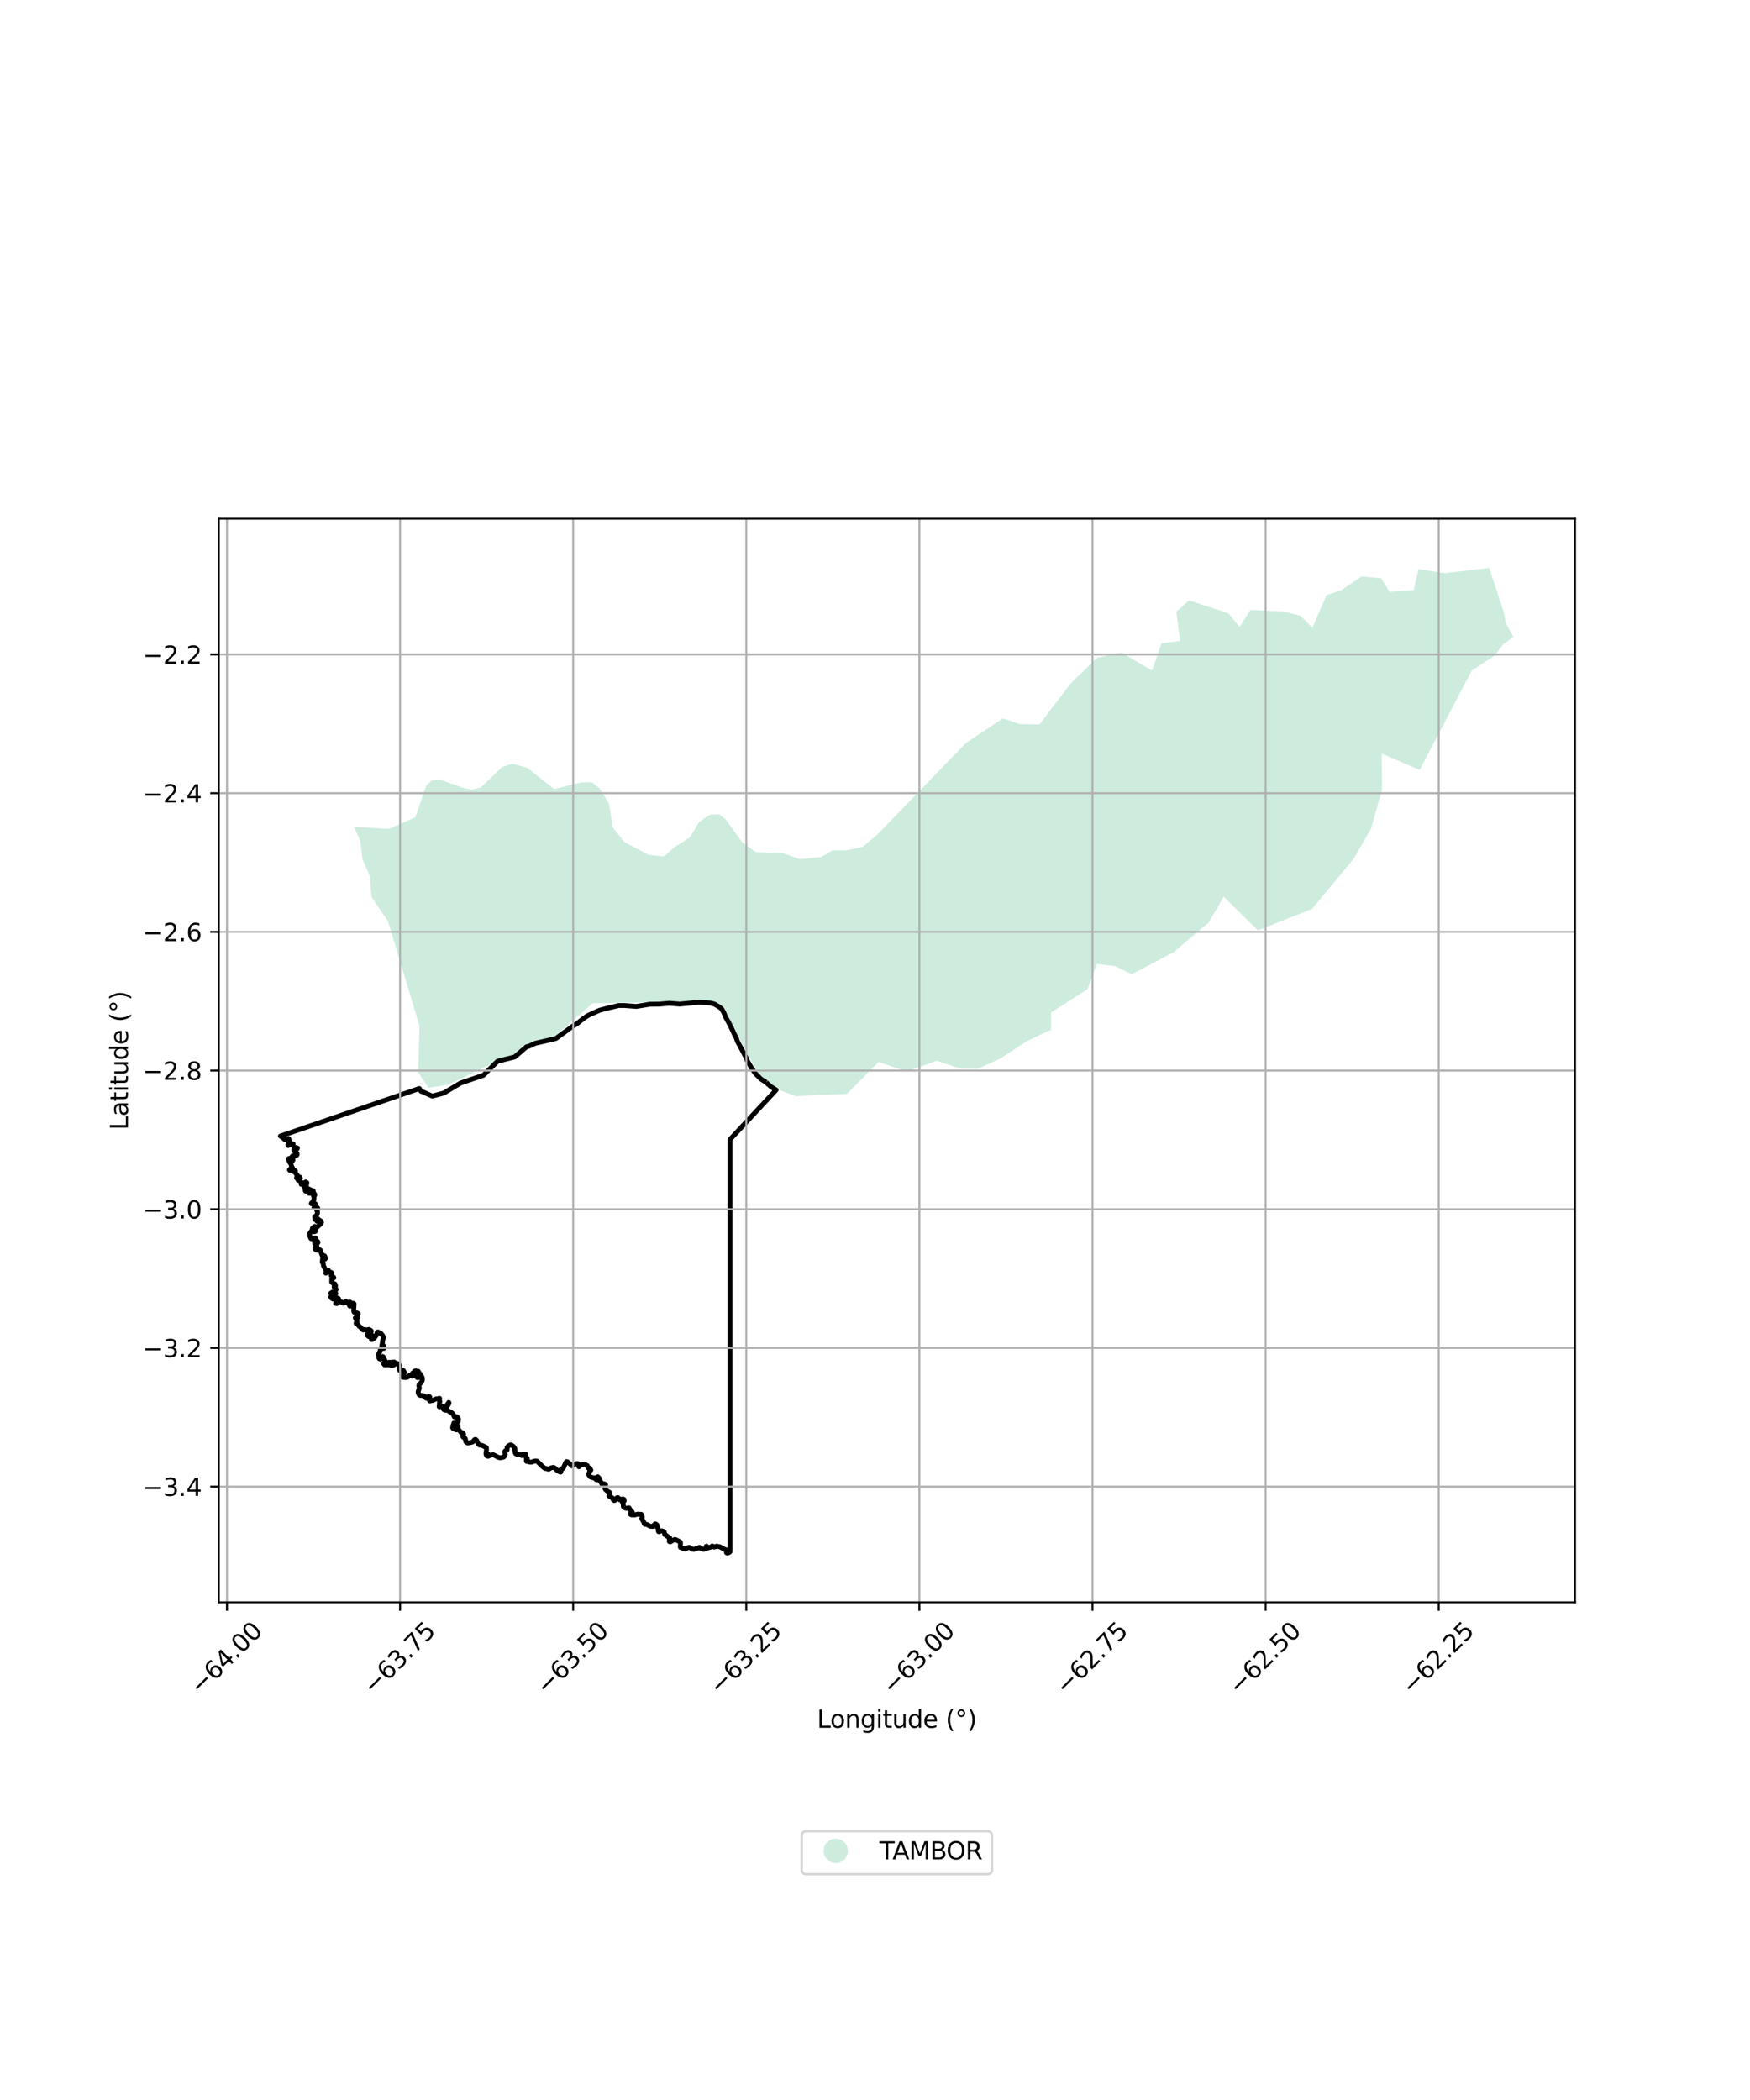 <?xml version="1.0" encoding="utf-8" standalone="no"?>
<!DOCTYPE svg PUBLIC "-//W3C//DTD SVG 1.1//EN"
  "http://www.w3.org/Graphics/SVG/1.1/DTD/svg11.dtd">
<svg xmlns:xlink="http://www.w3.org/1999/xlink" width="720pt" height="864pt" viewBox="0 0 720 864" xmlns="http://www.w3.org/2000/svg" version="1.1">
 <defs>
  <style type="text/css">*{stroke-linejoin: round; stroke-linecap: butt}</style>
 </defs>
 <g id="figure_1">
  <g id="patch_1">
   <path d="M 0 864 
L 720 864 
L 720 0 
L 0 0 
z
" style="fill: #ffffff"/>
  </g>
  <g id="axes_1">
   <g id="patch_2">
    <path d="M 90 659.242 
L 648 659.242 
L 648 213.398 
L 90 213.398 
z
" style="fill: #ffffff"/>
   </g>
   <g id="PatchCollection_1">
    <path d="M 583.637 234.172 
L 594.418 235.812 
L 612.71 233.664 
L 618.716 251.998 
L 619.591 256.559 
L 622.636 262.006 
L 618.389 265.122 
L 614.895 269.791 
L 605.549 275.833 
L 584.079 316.761 
L 568.427 310.055 
L 568.631 324.93 
L 564.047 340.966 
L 556.952 353.313 
L 539.769 373.992 
L 517.547 382.766 
L 503.436 368.953 
L 497.325 379.537 
L 482.768 391.82 
L 465.656 400.843 
L 458.911 397.534 
L 451.26 396.566 
L 447.427 406.994 
L 432.425 416.555 
L 432.427 423.648 
L 422.629 428.274 
L 411.3 435.676 
L 402.138 439.752 
L 395.071 439.686 
L 385.365 436.425 
L 373.023 440.92 
L 361.493 436.92 
L 348.37 450.074 
L 327.368 450.997 
L 319.086 447.872 
L 311.533 441.058 
L 297.619 414.904 
L 292.764 412.091 
L 243.884 412.737 
L 227.995 426.557 
L 204.846 436.527 
L 184.369 446.272 
L 176.299 447.59 
L 172.088 441.265 
L 172.56 421.962 
L 159.675 379.148 
L 152.923 369.164 
L 152.154 360.39 
L 149.148 353.546 
L 148.226 346.004 
L 145.605 340.133 
L 159.937 341.032 
L 170.937 336.221 
L 175.328 323.193 
L 177.608 321.103 
L 180.541 320.638 
L 191.191 324.336 
L 194.394 324.843 
L 197.829 323.99 
L 206.554 315.597 
L 210.723 314.199 
L 216.974 315.912 
L 228.008 324.624 
L 239.047 321.907 
L 243.369 321.753 
L 246.764 324.398 
L 250.621 330.853 
L 252.104 340.436 
L 256.946 346.483 
L 266.825 351.695 
L 273.232 352.397 
L 277.324 348.666 
L 283.693 344.624 
L 287.757 338.08 
L 292.032 335.179 
L 295.892 335.025 
L 298.593 337.125 
L 305.374 346.553 
L 311.018 350.578 
L 321.98 350.969 
L 328.927 353.458 
L 337.919 352.582 
L 342.561 349.833 
L 348.347 349.844 
L 354.986 348.392 
L 361.067 343.27 
L 397.336 305.742 
L 412.616 295.583 
L 419.431 297.885 
L 427.65 298.096 
L 440.53 281.167 
L 451.345 270.619 
L 461.463 268.508 
L 474.026 275.887 
L 477.862 264.638 
L 485.538 263.757 
L 483.964 251.63 
L 489.197 247.059 
L 505.422 252.327 
L 509.96 257.95 
L 514.493 250.918 
L 528.275 251.617 
L 535.079 253.372 
L 539.966 258.291 
L 545.717 244.932 
L 551.822 242.82 
L 560.193 237.193 
L 568.218 237.892 
L 571.709 243.515 
L 581.652 242.808 
L 583.637 234.172 
" clip-path="url(#p90a55c8ef6)" style="fill: #b3e2cd; fill-opacity: 0.65"/>
   </g>
   <g id="PatchCollection_2">
    <path d="M 315.232 445.293 
L 316.006 446.116 
L 316.377 446.333 
L 317.08 447.028 
L 319.319 448.442 
L 300.384 468.795 
L 300.384 638.397 
L 300.014 638.755 
L 299.293 638.976 
L 298.96 638.889 
L 298.891 638.796 
L 298.917 638.543 
L 299.115 638.022 
L 298.996 637.762 
L 298.618 637.579 
L 298.361 637.57 
L 296.145 636.413 
L 294.834 636.135 
L 294.758 636.303 
L 293.803 636.53 
L 293.499 636.267 
L 292.983 636.072 
L 292.816 636.254 
L 292.559 636.517 
L 292.167 636.591 
L 291.171 636.903 
L 291.158 636.575 
L 290.665 636.146 
L 290.569 636.222 
L 291.075 636.819 
L 289.646 637.421 
L 289.134 637.374 
L 288.289 637.024 
L 287.888 636.674 
L 287.63 636.674 
L 287.449 636.836 
L 286.72 637.035 
L 285.582 637.43 
L 284.821 637.384 
L 284.28 637.015 
L 283.676 636.662 
L 283.152 636.705 
L 282.672 636.918 
L 281.94 637.303 
L 281.599 637.301 
L 279.964 636.643 
L 279.884 636.313 
L 279.933 635.947 
L 279.968 634.854 
L 279.934 634.49 
L 279.21 634.085 
L 278.585 633.742 
L 277.899 633.433 
L 277.636 633.391 
L 276.931 633.696 
L 275.78 634.368 
L 275.445 634.272 
L 275.373 634.187 
L 275.384 633.699 
L 275.55 632.753 
L 275.455 632.66 
L 274.929 632.358 
L 273.856 631.559 
L 273.545 631.402 
L 273.295 630.329 
L 272.9 630.009 
L 272.312 629.831 
L 271.836 629.915 
L 271.169 630.193 
L 270.95 630.145 
L 270.888 630.06 
L 270.741 629.203 
L 270.689 628.673 
L 270.361 628.127 
L 270.328 627.495 
L 269.87 627.067 
L 269.534 626.99 
L 269.042 627.478 
L 269.033 627.929 
L 268.742 628.022 
L 267.46 627.94 
L 266.111 627.183 
L 265.342 627.146 
L 265.086 626.96 
L 264.914 626.346 
L 264.02 624.779 
L 264.253 624.192 
L 264.077 623.444 
L 263.799 623.047 
L 263.686 623.031 
L 263.078 623.086 
L 262.446 622.955 
L 261.092 623.306 
L 260.446 623.237 
L 259.823 623.285 
L 259.314 622.976 
L 259.353 622.801 
L 260.161 622.206 
L 260.125 622.078 
L 259.686 621.894 
L 259.4 621.36 
L 258.833 620.407 
L 258.603 620.367 
L 257.959 620.57 
L 257.597 620.583 
L 257.022 620.368 
L 256.476 619.894 
L 256.351 618.487 
L 256.086 618.095 
L 256.211 617.938 
L 256.449 617.875 
L 256.811 617.531 
L 256.706 616.928 
L 256.265 616.7 
L 255.082 617.083 
L 254.975 617.093 
L 254.836 616.956 
L 254.821 616.664 
L 254.247 616.151 
L 253.766 616.275 
L 253.349 616.724 
L 252.954 617.299 
L 252.74 617.372 
L 252.411 617.2 
L 251.847 616.233 
L 250.588 615.513 
L 250.789 615.05 
L 250.71 613.939 
L 250.449 614.06 
L 250.212 613.735 
L 249.148 612.864 
L 248.907 612.427 
L 248.901 611.872 
L 249.176 610.843 
L 248.871 610.593 
L 248.398 610.516 
L 247.925 610.743 
L 247.682 610.68 
L 247.446 610.047 
L 247.049 609.619 
L 246.87 609.096 
L 246.473 608.765 
L 246.439 608.086 
L 245.949 607.596 
L 245.433 608.088 
L 245.4 608.35 
L 245.631 608.87 
L 245.278 608.778 
L 245.022 608.227 
L 244.713 607.991 
L 244.231 608.079 
L 242.879 607.641 
L 242.36 606.982 
L 242.147 606.541 
L 242.476 605.941 
L 242.67 604.915 
L 242.842 604.975 
L 242.892 604.875 
L 243.101 604.829 
L 242.664 604.085 
L 242.324 603.943 
L 242.053 604.048 
L 241.959 603.825 
L 241.625 603.034 
L 240.602 602.466 
L 240.4 602.447 
L 240.081 602.318 
L 239.558 602.557 
L 238.503 603.047 
L 238.185 603.47 
L 238.153 603.443 
L 238.017 602.305 
L 237.693 602.179 
L 236.906 602.223 
L 235.241 603.1 
L 234.601 602.359 
L 233.399 601.402 
L 233.085 601.36 
L 232.802 601.658 
L 231.946 603.588 
L 231.803 604.038 
L 231.684 604.12 
L 231.194 604.252 
L 230.875 604.457 
L 230.826 604.556 
L 230.956 604.857 
L 230.6 605.707 
L 230.557 605.702 
L 229.364 605.094 
L 228.253 603.985 
L 227.712 603.722 
L 226.603 603.984 
L 225.728 604.494 
L 225.414 604.446 
L 225.003 604.242 
L 224.235 604.174 
L 223.619 603.691 
L 223.336 603.503 
L 220.941 601.158 
L 220.269 601.085 
L 219.394 601.297 
L 218.784 601.577 
L 218.018 601.583 
L 217.386 601.352 
L 216.658 601.27 
L 216.57 601.084 
L 216.584 600.659 
L 216.932 600.093 
L 216.737 599.802 
L 216.453 599.641 
L 216.314 599.108 
L 216.274 598.321 
L 216.081 598.274 
L 215.726 598.416 
L 215.013 598.452 
L 214.624 598.837 
L 214.206 598.512 
L 213.447 598.282 
L 212.675 598.381 
L 212.125 598.042 
L 211.948 597.658 
L 211.764 595.873 
L 211.149 595.055 
L 210.512 594.594 
L 210.081 594.45 
L 209.261 594.802 
L 208.601 595.56 
L 208.667 596.119 
L 208.624 596.52 
L 207.79 597.03 
L 207.683 597.471 
L 207.895 598.331 
L 207.761 598.844 
L 207.362 599.363 
L 206.984 599.579 
L 205.687 599.777 
L 204.842 599.532 
L 203.964 599.029 
L 202.989 598.558 
L 202.765 598.492 
L 201.608 598.845 
L 201.07 598.499 
L 200.961 598.343 
L 200.719 598.538 
L 201.108 599.019 
L 200.837 599.14 
L 200.324 599.036 
L 200.003 598.457 
L 199.943 597.787 
L 200.146 596.531 
L 200.116 595.612 
L 200.029 595.524 
L 198.393 594.733 
L 197.224 594.499 
L 196.67 593.968 
L 196.368 593.255 
L 196.175 592.726 
L 195.696 592.251 
L 195.465 592.223 
L 195.104 592.489 
L 194.581 593.18 
L 194.298 593.329 
L 193.021 593.629 
L 192.266 593.648 
L 191.735 593.276 
L 191.594 592.89 
L 191.507 592.116 
L 191.288 591.712 
L 190.611 591.318 
L 190.403 590.945 
L 190.429 590.638 
L 190.735 590.182 
L 190.668 589.843 
L 190.354 589.519 
L 190.238 589.492 
L 189.804 589.514 
L 188.28 587.659 
L 188.383 587.29 
L 188.508 587.15 
L 188.416 586.864 
L 188.061 586.483 
L 188.085 586.335 
L 187.916 586.147 
L 187.806 586.386 
L 187.684 586.443 
L 187.848 586.629 
L 187.801 586.74 
L 187.778 586.737 
L 187.628 586.738 
L 187.422 587.437 
L 187.365 587.389 
L 187.248 587.414 
L 187.061 587.298 
L 186.996 587.552 
L 187.575 588.196 
L 187.735 588.297 
L 186.415 587.727 
L 186.214 587.429 
L 186.514 586.095 
L 186.836 585.621 
L 186.743 585.477 
L 186.868 585.522 
L 187.85 585.413 
L 187.951 585.271 
L 188.483 584.877 
L 188.568 584.753 
L 188.562 584.427 
L 188.637 583.813 
L 188.468 583.378 
L 188.035 582.952 
L 187.639 582.938 
L 187.282 583.064 
L 186.88 582.904 
L 186.813 582.531 
L 186.469 581.948 
L 186.094 581.458 
L 185.578 581.124 
L 185.157 580.934 
L 184.338 580.387 
L 183.711 580.078 
L 183.623 579.626 
L 183.762 579.075 
L 183.821 578.837 
L 184.524 577.725 
L 184.727 577.381 
L 184.637 576.984 
L 184.516 577.144 
L 184.451 577.56 
L 184.187 577.634 
L 184.036 577.82 
L 183.358 579.653 
L 183.325 580.245 
L 182.634 579.991 
L 182.487 579.814 
L 182.474 579.671 
L 182.531 579.101 
L 182.388 578.798 
L 181.854 578.62 
L 180.79 578.836 
L 180.679 578.724 
L 180.813 577.821 
L 180.811 577.215 
L 180.97 576.626 
L 180.835 576.163 
L 180.621 575.91 
L 180.705 575.837 
L 180.872 575.345 
L 180.571 575.334 
L 180.483 575.873 
L 180.473 575.87 
L 179.972 575.544 
L 179.471 575.518 
L 178.815 575.798 
L 178.19 576.139 
L 176.866 576.381 
L 176.638 576.131 
L 176.72 575.418 
L 176.836 574.788 
L 176.63 574.601 
L 176.168 574.667 
L 175.699 575.248 
L 175.532 575.291 
L 175.212 575.173 
L 174.743 574.52 
L 174.167 574.237 
L 172.705 574.072 
L 172.489 573.904 
L 172.098 573.17 
L 172.042 572.525 
L 172.515 571.034 
L 172.41 570.368 
L 172.308 570.102 
L 172.452 569.603 
L 173.371 568.753 
L 173.748 567.851 
L 173.733 566.861 
L 173.252 565.869 
L 172.583 564.981 
L 172.213 564.946 
L 171.708 565.321 
L 171.586 565.076 
L 172.062 564.164 
L 171.798 564.202 
L 171.668 564.314 
L 171.416 564.151 
L 171.239 564.055 
L 170.775 564.097 
L 170.541 564.118 
L 170.631 564.184 
L 171.543 564.35 
L 171.699 564.738 
L 171.652 564.81 
L 171.636 564.745 
L 171.562 564.723 
L 171.437 565.157 
L 171.461 565.264 
L 172.409 566.305 
L 172.415 566.542 
L 172.156 566.782 
L 171.795 566.796 
L 171.382 566.494 
L 171.212 566.024 
L 171.225 565.23 
L 171.073 565.006 
L 170.765 564.751 
L 170.503 564.719 
L 169.75 564.922 
L 169.597 565.396 
L 169.625 566.201 
L 168.738 565.771 
L 168.279 566.019 
L 167.756 566.54 
L 166.906 566.754 
L 165.737 566.665 
L 165.604 566.374 
L 165.63 565.939 
L 166.016 565.425 
L 166.256 565.112 
L 166.358 564.633 
L 165.96 563.867 
L 165.619 563.712 
L 165.298 563.657 
L 164.835 563.488 
L 164.718 563.485 
L 164.671 563.724 
L 164.73 563.774 
L 164.72 564.023 
L 164.459 563.834 
L 164.27 563.261 
L 164.437 561.808 
L 164.15 561.324 
L 163.717 561.068 
L 163.141 560.928 
L 162.542 561.166 
L 162.37 561.032 
L 162.33 560.537 
L 162.208 560.407 
L 161.496 560.454 
L 160.748 560.531 
L 160.02 560.506 
L 160.01 560.572 
L 160.117 560.541 
L 160.241 560.562 
L 160.054 560.628 
L 159.971 560.809 
L 160.049 560.773 
L 160.51 560.641 
L 161.212 560.67 
L 160.638 560.75 
L 160.701 560.871 
L 161.716 560.589 
L 162.079 560.56 
L 162.253 560.702 
L 162.179 561.095 
L 161.707 561.376 
L 161.839 561.45 
L 162.363 561.372 
L 162.347 561.444 
L 161.586 561.777 
L 161.108 561.806 
L 160.213 561.543 
L 159.511 561.537 
L 158.288 561.583 
L 157.938 561.194 
L 157.906 560.798 
L 157.978 560.696 
L 158.331 560.521 
L 158.482 560.137 
L 158.44 559.857 
L 157.855 558.775 
L 157.695 558.26 
L 157.465 558.101 
L 157.197 558.17 
L 156.912 558.471 
L 156.761 559 
L 156.426 559.167 
L 156.083 559.043 
L 155.892 558.705 
L 155.863 557.642 
L 155.702 557.436 
L 155.715 557.185 
L 156.287 556.143 
L 156.468 555.484 
L 156.535 554.817 
L 156.729 554.731 
L 157.103 554.842 
L 157.881 554.762 
L 158.053 554.367 
L 158.012 554.077 
L 157.711 553.607 
L 157.452 554.02 
L 157.482 554.17 
L 157.346 554.168 
L 157.135 553.9 
L 157.112 553.617 
L 157.35 552.391 
L 157.437 551.56 
L 157.758 550.341 
L 157.49 549.535 
L 156.615 548.526 
L 155.933 548.254 
L 155.433 548.013 
L 155.22 548.125 
L 155.12 548.348 
L 155.022 549.125 
L 154.349 549.998 
L 153.986 550.525 
L 153.219 551.066 
L 152.841 551.11 
L 152.856 550.992 
L 153.459 550.749 
L 153.704 550.364 
L 153.704 549.908 
L 153.431 549.549 
L 152.992 549.461 
L 152.592 549.672 
L 152.149 549.983 
L 151.739 549.93 
L 151.095 549.343 
L 151.025 549.038 
L 151.367 548.624 
L 152.708 547.916 
L 152.768 547.69 
L 152.728 547.576 
L 152.507 547.319 
L 151.81 546.972 
L 151.36 547.017 
L 150.963 547.226 
L 150.021 547.024 
L 149.487 547.202 
L 149.113 547.023 
L 148.419 546.154 
L 147.723 545.605 
L 147.219 544.859 
L 146.8 544.643 
L 146.511 544.547 
L 146.513 544.369 
L 146.847 544.124 
L 146.903 543.498 
L 146.797 543.472 
L 146.681 543.67 
L 146.673 543.665 
L 146.741 543.079 
L 146.187 542.225 
L 146.365 542.046 
L 147.017 542.221 
L 147.169 542.093 
L 147.141 541.727 
L 146.773 541.354 
L 146.779 541.264 
L 147.429 540.63 
L 147.258 540.358 
L 147.076 540.248 
L 145.889 540.014 
L 145.63 539.722 
L 145.513 539.131 
L 145.678 536.444 
L 145.38 536.227 
L 145.209 536.341 
L 145.083 536.783 
L 144.932 536.937 
L 143.983 537.389 
L 143.777 537.192 
L 143.776 537.1 
L 144.344 536.241 
L 144.179 535.82 
L 143.757 535.666 
L 143.369 535.887 
L 143.107 536.076 
L 142.903 536.077 
L 142.731 535.961 
L 142.451 535.521 
L 142.132 535.518 
L 141.948 535.649 
L 141.647 536.095 
L 141.243 536.192 
L 140.866 536.042 
L 140.493 535.648 
L 140.068 535.555 
L 139.224 535.808 
L 138.559 536.327 
L 138.077 536.257 
L 138.161 536.126 
L 138.54 535.975 
L 138.746 535.566 
L 138.849 535.133 
L 139.301 534.549 
L 139.278 534.321 
L 139.012 534.115 
L 138.462 534.139 
L 137.662 534.504 
L 137.017 534.503 
L 136.472 534.163 
L 136.069 533.618 
L 136.734 532.85 
L 136.515 532.457 
L 136.05 532.101 
L 136.82 531.594 
L 137.222 532.336 
L 137.6 532.558 
L 138.034 532.504 
L 138.195 532.209 
L 138.03 531.802 
L 137.825 531.709 
L 137.328 531.716 
L 137.335 531.64 
L 137.854 531.105 
L 137.969 530.822 
L 138.31 530.526 
L 138.152 530.216 
L 137.556 529.724 
L 137.491 529.448 
L 137.549 529.387 
L 137.9 529.395 
L 138.057 529.049 
L 137.963 528.684 
L 137.842 528.725 
L 137.815 528.876 
L 137.793 528.288 
L 137.66 528.178 
L 137.093 528.056 
L 136.478 527.472 
L 136.509 526.069 
L 136.619 525.913 
L 137.023 525.84 
L 137.309 525.774 
L 137.326 525.621 
L 137.188 525.43 
L 136.718 525.307 
L 136.311 524.853 
L 136.275 524.434 
L 136.521 523.758 
L 136.18 523.486 
L 135.786 523.534 
L 135.613 523.438 
L 135.029 522.531 
L 134.768 522.738 
L 134.347 523.587 
L 134.056 523.83 
L 134.055 523.802 
L 134.278 523.108 
L 134.003 522.496 
L 133.068 520.758 
L 133.027 519.751 
L 132.622 519.376 
L 132.583 519.169 
L 132.707 518.517 
L 132.717 517.756 
L 132.967 517.596 
L 133.156 517.657 
L 133.74 518.022 
L 133.867 517.849 
L 133.85 517.519 
L 133.539 516.717 
L 133.098 516.562 
L 132.678 516.736 
L 132.599 516.62 
L 131.853 514.632 
L 131.862 514.426 
L 131.75 514.298 
L 131.517 514.217 
L 131.122 514.383 
L 130.169 514.318 
L 129.688 513.962 
L 129.635 513.351 
L 129.833 513.142 
L 130.248 513.075 
L 130.378 512.899 
L 130.333 512.573 
L 129.905 512.063 
L 129.464 511.6 
L 129.448 511.362 
L 129.598 511.342 
L 130.267 511.586 
L 130.672 511.439 
L 130.834 511.155 
L 130.728 510.834 
L 130.376 510.551 
L 130.008 510.166 
L 129.759 509.363 
L 129.473 509.343 
L 129.345 509.503 
L 129.377 510.03 
L 129.204 510.059 
L 128.388 509.628 
L 127.98 509.607 
L 127.846 509.468 
L 127.545 508.665 
L 127.184 508.156 
L 127.289 507.752 
L 128.228 506.356 
L 128.666 506.304 
L 128.764 506.357 
L 129.315 506.796 
L 129.753 506.61 
L 129.924 506.282 
L 129.761 505.943 
L 129.534 505.835 
L 128.591 505.744 
L 128.499 505.546 
L 128.552 505.32 
L 129.46 504.57 
L 129.571 504.582 
L 129.959 504.856 
L 130.205 504.886 
L 130.557 504.792 
L 131.27 504.132 
L 131.992 503.364 
L 132.183 503.21 
L 132.272 502.976 
L 132.193 502.496 
L 131.808 502.202 
L 131.467 502.078 
L 130.769 501.436 
L 130.545 501.56 
L 130.445 501.933 
L 130.575 502.392 
L 130.431 502.449 
L 130.075 501.806 
L 129.724 501.799 
L 129.595 501.622 
L 129.588 500.904 
L 129.463 500.599 
L 130.211 500.094 
L 130.636 499.085 
L 130.594 498.59 
L 130.377 498.159 
L 130.506 497.841 
L 130.739 497.567 
L 130.747 497.085 
L 130.568 496.907 
L 130.309 496.925 
L 129.904 497.179 
L 129.788 497.176 
L 129.203 496.745 
L 129.282 496.728 
L 129.706 496.903 
L 130.124 496.649 
L 130.178 496.407 
L 129.929 495.597 
L 129.826 495.375 
L 129.387 495.142 
L 128.654 495.207 
L 128.108 495.247 
L 128.129 495.051 
L 128.944 494.171 
L 129.046 493.945 
L 129.209 492.626 
L 128.93 491.97 
L 129.481 491.755 
L 129.523 491.505 
L 129.421 491.27 
L 128.995 490.838 
L 128.841 489.902 
L 128.601 489.828 
L 128.475 489.855 
L 128.285 490.022 
L 127.957 490.676 
L 127.596 490.969 
L 127.152 490.958 
L 126.867 490.608 
L 126.838 490.273 
L 127.088 490.046 
L 127.866 489.852 
L 127.793 489.605 
L 127.508 489.365 
L 126.932 489.164 
L 126.426 488.849 
L 126.056 488.856 
L 125.828 489.155 
L 125.849 489.531 
L 125.903 489.987 
L 125.726 490.056 
L 125.586 489.901 
L 125.547 489.674 
L 125.542 488.832 
L 125.278 488.412 
L 124.95 487.923 
L 125.025 487.596 
L 125.203 487.543 
L 125.369 487.825 
L 125.435 487.932 
L 125.781 488.047 
L 126.037 487.768 
L 126.246 486.593 
L 125.83 486.316 
L 125.698 486.335 
L 124.983 486.806 
L 124.391 486.825 
L 123.936 487.261 
L 123.915 487.176 
L 123.935 486.468 
L 123.893 486.348 
L 123.317 485.738 
L 122.675 485.586 
L 122.679 485.281 
L 123.455 484.874 
L 123.555 484.648 
L 123.405 484.338 
L 123.173 484.396 
L 122.524 484.927 
L 122.293 484.921 
L 122.102 484.797 
L 122.008 484.586 
L 122.087 484.261 
L 122.275 484.179 
L 122.689 484.323 
L 122.76 484.108 
L 122.012 483.189 
L 121.731 482.788 
L 121.407 482.317 
L 121.551 481.757 
L 121.464 481.657 
L 121.104 481.708 
L 120.772 482.061 
L 120.44 481.731 
L 120.213 481.644 
L 119.264 481.536 
L 119.09 481.306 
L 119.202 481.122 
L 119.884 481.043 
L 120.264 480.743 
L 120.279 480.361 
L 119.966 479.979 
L 119.725 478.833 
L 119.295 478.401 
L 118.813 477.427 
L 118.743 476.735 
L 118.955 476.585 
L 119.143 476.759 
L 119.529 477.573 
L 119.9 477.733 
L 120.296 477.647 
L 120.529 477.312 
L 120.459 476.902 
L 120.073 476.184 
L 120.072 475.99 
L 120.283 475.671 
L 120.554 475.546 
L 121.233 475.642 
L 122.075 475.284 
L 122.224 475.053 
L 122.18 474.594 
L 121.956 474.297 
L 121.286 473.82 
L 120.933 473.245 
L 120.98 472.814 
L 121.251 472.653 
L 121.472 472.641 
L 122.129 472.693 
L 122.242 472.657 
L 122.381 472.334 
L 121.97 472.152 
L 121.413 472.178 
L 121.016 471.99 
L 120.647 471.445 
L 120.602 470.649 
L 120.018 470.511 
L 119.933 470.61 
L 118.569 471.277 
L 118.437 470.999 
L 118.475 470.789 
L 118.616 470.622 
L 119.039 470.245 
L 119.045 470.007 
L 119.144 469.465 
L 118.78 468.504 
L 118.704 468.524 
L 118.107 468.908 
L 117.464 468.965 
L 116.999 468.732 
L 116.422 468.105 
L 115.364 467.416 
L 172.52 447.851 
L 173.142 448.881 
L 177.841 450.965 
L 182.578 449.716 
L 189.54 445.563 
L 198.883 442.386 
L 204.716 436.63 
L 211.759 434.863 
L 216.657 430.663 
L 217.64 430.427 
L 220.164 429.263 
L 228.687 427.284 
L 235.761 422.121 
L 237.505 421.089 
L 239.966 419.093 
L 241.987 417.751 
L 245.328 416.245 
L 246.598 415.673 
L 249.564 414.874 
L 254.533 413.701 
L 256.978 413.703 
L 261.846 414.065 
L 267.316 413.177 
L 271.216 413.131 
L 275.385 412.765 
L 279.615 413.105 
L 287.724 412.334 
L 292.638 412.716 
L 294.023 413.161 
L 296.157 414.429 
L 297.02 415.265 
L 297.769 416.579 
L 298.404 418.169 
L 300.032 421.141 
L 301.317 423.735 
L 302.148 425.573 
L 302.913 426.967 
L 303.384 428.428 
L 305.257 431.892 
L 306.82 434.83 
L 307.422 436.322 
L 309.164 439.342 
L 310.777 441.643 
L 312.551 443.432 
L 313.415 444.188 
L 315.232 445.293 
L 315.232 445.293 
" clip-path="url(#p90a55c8ef6)" style="fill: none; stroke: #000000; stroke-width: 2"/>
   </g>
   <g id="matplotlib.axis_1">
    <g id="xtick_1">
     <g id="line2d_1">
      <path d="M 93.378 659.242 
L 93.378 213.398 
" clip-path="url(#p90a55c8ef6)" style="fill: none; stroke: #b0b0b0; stroke-width: 0.8; stroke-linecap: square"/>
     </g>
     <g id="line2d_2">
      <defs>
       <path id="m78d492351d" d="M 0 0 
L 0 3.5 
" style="stroke: #000000; stroke-width: 0.8"/>
      </defs>
      <g>
       <use xlink:href="#m78d492351d" x="93.378" y="659.242" style="stroke: #000000; stroke-width: 0.8"/>
      </g>
     </g>
     <g id="text_1">
      <!-- −64.00 -->
      <g transform="translate(82.245 697.783) rotate(-45) scale(0.1 -0.1)">
       <defs>
        <path id="DejaVuSans-2212" d="M 678 2272 
L 4684 2272 
L 4684 1741 
L 678 1741 
L 678 2272 
z
" transform="scale(0.016)"/>
        <path id="DejaVuSans-36" d="M 2113 2584 
Q 1688 2584 1439 2293 
Q 1191 2003 1191 1497 
Q 1191 994 1439 701 
Q 1688 409 2113 409 
Q 2538 409 2786 701 
Q 3034 994 3034 1497 
Q 3034 2003 2786 2293 
Q 2538 2584 2113 2584 
z
M 3366 4563 
L 3366 3988 
Q 3128 4100 2886 4159 
Q 2644 4219 2406 4219 
Q 1781 4219 1451 3797 
Q 1122 3375 1075 2522 
Q 1259 2794 1537 2939 
Q 1816 3084 2150 3084 
Q 2853 3084 3261 2657 
Q 3669 2231 3669 1497 
Q 3669 778 3244 343 
Q 2819 -91 2113 -91 
Q 1303 -91 875 529 
Q 447 1150 447 2328 
Q 447 3434 972 4092 
Q 1497 4750 2381 4750 
Q 2619 4750 2861 4703 
Q 3103 4656 3366 4563 
z
" transform="scale(0.016)"/>
        <path id="DejaVuSans-34" d="M 2419 4116 
L 825 1625 
L 2419 1625 
L 2419 4116 
z
M 2253 4666 
L 3047 4666 
L 3047 1625 
L 3713 1625 
L 3713 1100 
L 3047 1100 
L 3047 0 
L 2419 0 
L 2419 1100 
L 313 1100 
L 313 1709 
L 2253 4666 
z
" transform="scale(0.016)"/>
        <path id="DejaVuSans-2e" d="M 684 794 
L 1344 794 
L 1344 0 
L 684 0 
L 684 794 
z
" transform="scale(0.016)"/>
        <path id="DejaVuSans-30" d="M 2034 4250 
Q 1547 4250 1301 3770 
Q 1056 3291 1056 2328 
Q 1056 1369 1301 889 
Q 1547 409 2034 409 
Q 2525 409 2770 889 
Q 3016 1369 3016 2328 
Q 3016 3291 2770 3770 
Q 2525 4250 2034 4250 
z
M 2034 4750 
Q 2819 4750 3233 4129 
Q 3647 3509 3647 2328 
Q 3647 1150 3233 529 
Q 2819 -91 2034 -91 
Q 1250 -91 836 529 
Q 422 1150 422 2328 
Q 422 3509 836 4129 
Q 1250 4750 2034 4750 
z
" transform="scale(0.016)"/>
       </defs>
       <use xlink:href="#DejaVuSans-2212"/>
       <use xlink:href="#DejaVuSans-36" transform="translate(83.789 0)"/>
       <use xlink:href="#DejaVuSans-34" transform="translate(147.412 0)"/>
       <use xlink:href="#DejaVuSans-2e" transform="translate(211.035 0)"/>
       <use xlink:href="#DejaVuSans-30" transform="translate(242.822 0)"/>
       <use xlink:href="#DejaVuSans-30" transform="translate(306.445 0)"/>
      </g>
     </g>
    </g>
    <g id="xtick_2">
     <g id="line2d_3">
      <path d="M 164.601 659.242 
L 164.601 213.398 
" clip-path="url(#p90a55c8ef6)" style="fill: none; stroke: #b0b0b0; stroke-width: 0.8; stroke-linecap: square"/>
     </g>
     <g id="line2d_4">
      <g>
       <use xlink:href="#m78d492351d" x="164.601" y="659.242" style="stroke: #000000; stroke-width: 0.8"/>
      </g>
     </g>
     <g id="text_2">
      <!-- −63.75 -->
      <g transform="translate(153.468 697.783) rotate(-45) scale(0.1 -0.1)">
       <defs>
        <path id="DejaVuSans-33" d="M 2597 2516 
Q 3050 2419 3304 2112 
Q 3559 1806 3559 1356 
Q 3559 666 3084 287 
Q 2609 -91 1734 -91 
Q 1441 -91 1130 -33 
Q 819 25 488 141 
L 488 750 
Q 750 597 1062 519 
Q 1375 441 1716 441 
Q 2309 441 2620 675 
Q 2931 909 2931 1356 
Q 2931 1769 2642 2001 
Q 2353 2234 1838 2234 
L 1294 2234 
L 1294 2753 
L 1863 2753 
Q 2328 2753 2575 2939 
Q 2822 3125 2822 3475 
Q 2822 3834 2567 4026 
Q 2313 4219 1838 4219 
Q 1578 4219 1281 4162 
Q 984 4106 628 3988 
L 628 4550 
Q 988 4650 1302 4700 
Q 1616 4750 1894 4750 
Q 2613 4750 3031 4423 
Q 3450 4097 3450 3541 
Q 3450 3153 3228 2886 
Q 3006 2619 2597 2516 
z
" transform="scale(0.016)"/>
        <path id="DejaVuSans-37" d="M 525 4666 
L 3525 4666 
L 3525 4397 
L 1831 0 
L 1172 0 
L 2766 4134 
L 525 4134 
L 525 4666 
z
" transform="scale(0.016)"/>
        <path id="DejaVuSans-35" d="M 691 4666 
L 3169 4666 
L 3169 4134 
L 1269 4134 
L 1269 2991 
Q 1406 3038 1543 3061 
Q 1681 3084 1819 3084 
Q 2600 3084 3056 2656 
Q 3513 2228 3513 1497 
Q 3513 744 3044 326 
Q 2575 -91 1722 -91 
Q 1428 -91 1123 -41 
Q 819 9 494 109 
L 494 744 
Q 775 591 1075 516 
Q 1375 441 1709 441 
Q 2250 441 2565 725 
Q 2881 1009 2881 1497 
Q 2881 1984 2565 2268 
Q 2250 2553 1709 2553 
Q 1456 2553 1204 2497 
Q 953 2441 691 2322 
L 691 4666 
z
" transform="scale(0.016)"/>
       </defs>
       <use xlink:href="#DejaVuSans-2212"/>
       <use xlink:href="#DejaVuSans-36" transform="translate(83.789 0)"/>
       <use xlink:href="#DejaVuSans-33" transform="translate(147.412 0)"/>
       <use xlink:href="#DejaVuSans-2e" transform="translate(211.035 0)"/>
       <use xlink:href="#DejaVuSans-37" transform="translate(242.822 0)"/>
       <use xlink:href="#DejaVuSans-35" transform="translate(306.445 0)"/>
      </g>
     </g>
    </g>
    <g id="xtick_3">
     <g id="line2d_5">
      <path d="M 235.824 659.242 
L 235.824 213.398 
" clip-path="url(#p90a55c8ef6)" style="fill: none; stroke: #b0b0b0; stroke-width: 0.8; stroke-linecap: square"/>
     </g>
     <g id="line2d_6">
      <g>
       <use xlink:href="#m78d492351d" x="235.824" y="659.242" style="stroke: #000000; stroke-width: 0.8"/>
      </g>
     </g>
     <g id="text_3">
      <!-- −63.50 -->
      <g transform="translate(224.691 697.783) rotate(-45) scale(0.1 -0.1)">
       <use xlink:href="#DejaVuSans-2212"/>
       <use xlink:href="#DejaVuSans-36" transform="translate(83.789 0)"/>
       <use xlink:href="#DejaVuSans-33" transform="translate(147.412 0)"/>
       <use xlink:href="#DejaVuSans-2e" transform="translate(211.035 0)"/>
       <use xlink:href="#DejaVuSans-35" transform="translate(242.822 0)"/>
       <use xlink:href="#DejaVuSans-30" transform="translate(306.445 0)"/>
      </g>
     </g>
    </g>
    <g id="xtick_4">
     <g id="line2d_7">
      <path d="M 307.047 659.242 
L 307.047 213.398 
" clip-path="url(#p90a55c8ef6)" style="fill: none; stroke: #b0b0b0; stroke-width: 0.8; stroke-linecap: square"/>
     </g>
     <g id="line2d_8">
      <g>
       <use xlink:href="#m78d492351d" x="307.047" y="659.242" style="stroke: #000000; stroke-width: 0.8"/>
      </g>
     </g>
     <g id="text_4">
      <!-- −63.25 -->
      <g transform="translate(295.913 697.783) rotate(-45) scale(0.1 -0.1)">
       <defs>
        <path id="DejaVuSans-32" d="M 1228 531 
L 3431 531 
L 3431 0 
L 469 0 
L 469 531 
Q 828 903 1448 1529 
Q 2069 2156 2228 2338 
Q 2531 2678 2651 2914 
Q 2772 3150 2772 3378 
Q 2772 3750 2511 3984 
Q 2250 4219 1831 4219 
Q 1534 4219 1204 4116 
Q 875 4013 500 3803 
L 500 4441 
Q 881 4594 1212 4672 
Q 1544 4750 1819 4750 
Q 2544 4750 2975 4387 
Q 3406 4025 3406 3419 
Q 3406 3131 3298 2873 
Q 3191 2616 2906 2266 
Q 2828 2175 2409 1742 
Q 1991 1309 1228 531 
z
" transform="scale(0.016)"/>
       </defs>
       <use xlink:href="#DejaVuSans-2212"/>
       <use xlink:href="#DejaVuSans-36" transform="translate(83.789 0)"/>
       <use xlink:href="#DejaVuSans-33" transform="translate(147.412 0)"/>
       <use xlink:href="#DejaVuSans-2e" transform="translate(211.035 0)"/>
       <use xlink:href="#DejaVuSans-32" transform="translate(242.822 0)"/>
       <use xlink:href="#DejaVuSans-35" transform="translate(306.445 0)"/>
      </g>
     </g>
    </g>
    <g id="xtick_5">
     <g id="line2d_9">
      <path d="M 378.269 659.242 
L 378.269 213.398 
" clip-path="url(#p90a55c8ef6)" style="fill: none; stroke: #b0b0b0; stroke-width: 0.8; stroke-linecap: square"/>
     </g>
     <g id="line2d_10">
      <g>
       <use xlink:href="#m78d492351d" x="378.269" y="659.242" style="stroke: #000000; stroke-width: 0.8"/>
      </g>
     </g>
     <g id="text_5">
      <!-- −63.00 -->
      <g transform="translate(367.136 697.783) rotate(-45) scale(0.1 -0.1)">
       <use xlink:href="#DejaVuSans-2212"/>
       <use xlink:href="#DejaVuSans-36" transform="translate(83.789 0)"/>
       <use xlink:href="#DejaVuSans-33" transform="translate(147.412 0)"/>
       <use xlink:href="#DejaVuSans-2e" transform="translate(211.035 0)"/>
       <use xlink:href="#DejaVuSans-30" transform="translate(242.822 0)"/>
       <use xlink:href="#DejaVuSans-30" transform="translate(306.445 0)"/>
      </g>
     </g>
    </g>
    <g id="xtick_6">
     <g id="line2d_11">
      <path d="M 449.492 659.242 
L 449.492 213.398 
" clip-path="url(#p90a55c8ef6)" style="fill: none; stroke: #b0b0b0; stroke-width: 0.8; stroke-linecap: square"/>
     </g>
     <g id="line2d_12">
      <g>
       <use xlink:href="#m78d492351d" x="449.492" y="659.242" style="stroke: #000000; stroke-width: 0.8"/>
      </g>
     </g>
     <g id="text_6">
      <!-- −62.75 -->
      <g transform="translate(438.359 697.783) rotate(-45) scale(0.1 -0.1)">
       <use xlink:href="#DejaVuSans-2212"/>
       <use xlink:href="#DejaVuSans-36" transform="translate(83.789 0)"/>
       <use xlink:href="#DejaVuSans-32" transform="translate(147.412 0)"/>
       <use xlink:href="#DejaVuSans-2e" transform="translate(211.035 0)"/>
       <use xlink:href="#DejaVuSans-37" transform="translate(242.822 0)"/>
       <use xlink:href="#DejaVuSans-35" transform="translate(306.445 0)"/>
      </g>
     </g>
    </g>
    <g id="xtick_7">
     <g id="line2d_13">
      <path d="M 520.715 659.242 
L 520.715 213.398 
" clip-path="url(#p90a55c8ef6)" style="fill: none; stroke: #b0b0b0; stroke-width: 0.8; stroke-linecap: square"/>
     </g>
     <g id="line2d_14">
      <g>
       <use xlink:href="#m78d492351d" x="520.715" y="659.242" style="stroke: #000000; stroke-width: 0.8"/>
      </g>
     </g>
     <g id="text_7">
      <!-- −62.50 -->
      <g transform="translate(509.582 697.783) rotate(-45) scale(0.1 -0.1)">
       <use xlink:href="#DejaVuSans-2212"/>
       <use xlink:href="#DejaVuSans-36" transform="translate(83.789 0)"/>
       <use xlink:href="#DejaVuSans-32" transform="translate(147.412 0)"/>
       <use xlink:href="#DejaVuSans-2e" transform="translate(211.035 0)"/>
       <use xlink:href="#DejaVuSans-35" transform="translate(242.822 0)"/>
       <use xlink:href="#DejaVuSans-30" transform="translate(306.445 0)"/>
      </g>
     </g>
    </g>
    <g id="xtick_8">
     <g id="line2d_15">
      <path d="M 591.938 659.242 
L 591.938 213.398 
" clip-path="url(#p90a55c8ef6)" style="fill: none; stroke: #b0b0b0; stroke-width: 0.8; stroke-linecap: square"/>
     </g>
     <g id="line2d_16">
      <g>
       <use xlink:href="#m78d492351d" x="591.938" y="659.242" style="stroke: #000000; stroke-width: 0.8"/>
      </g>
     </g>
     <g id="text_8">
      <!-- −62.25 -->
      <g transform="translate(580.805 697.783) rotate(-45) scale(0.1 -0.1)">
       <use xlink:href="#DejaVuSans-2212"/>
       <use xlink:href="#DejaVuSans-36" transform="translate(83.789 0)"/>
       <use xlink:href="#DejaVuSans-32" transform="translate(147.412 0)"/>
       <use xlink:href="#DejaVuSans-2e" transform="translate(211.035 0)"/>
       <use xlink:href="#DejaVuSans-32" transform="translate(242.822 0)"/>
       <use xlink:href="#DejaVuSans-35" transform="translate(306.445 0)"/>
      </g>
     </g>
    </g>
    <g id="text_9">
     <!-- Longitude (°) -->
     <g transform="translate(336.14 710.852) scale(0.1 -0.1)">
      <defs>
       <path id="DejaVuSans-4c" d="M 628 4666 
L 1259 4666 
L 1259 531 
L 3531 531 
L 3531 0 
L 628 0 
L 628 4666 
z
" transform="scale(0.016)"/>
       <path id="DejaVuSans-6f" d="M 1959 3097 
Q 1497 3097 1228 2736 
Q 959 2375 959 1747 
Q 959 1119 1226 758 
Q 1494 397 1959 397 
Q 2419 397 2687 759 
Q 2956 1122 2956 1747 
Q 2956 2369 2687 2733 
Q 2419 3097 1959 3097 
z
M 1959 3584 
Q 2709 3584 3137 3096 
Q 3566 2609 3566 1747 
Q 3566 888 3137 398 
Q 2709 -91 1959 -91 
Q 1206 -91 779 398 
Q 353 888 353 1747 
Q 353 2609 779 3096 
Q 1206 3584 1959 3584 
z
" transform="scale(0.016)"/>
       <path id="DejaVuSans-6e" d="M 3513 2113 
L 3513 0 
L 2938 0 
L 2938 2094 
Q 2938 2591 2744 2837 
Q 2550 3084 2163 3084 
Q 1697 3084 1428 2787 
Q 1159 2491 1159 1978 
L 1159 0 
L 581 0 
L 581 3500 
L 1159 3500 
L 1159 2956 
Q 1366 3272 1645 3428 
Q 1925 3584 2291 3584 
Q 2894 3584 3203 3211 
Q 3513 2838 3513 2113 
z
" transform="scale(0.016)"/>
       <path id="DejaVuSans-67" d="M 2906 1791 
Q 2906 2416 2648 2759 
Q 2391 3103 1925 3103 
Q 1463 3103 1205 2759 
Q 947 2416 947 1791 
Q 947 1169 1205 825 
Q 1463 481 1925 481 
Q 2391 481 2648 825 
Q 2906 1169 2906 1791 
z
M 3481 434 
Q 3481 -459 3084 -895 
Q 2688 -1331 1869 -1331 
Q 1566 -1331 1297 -1286 
Q 1028 -1241 775 -1147 
L 775 -588 
Q 1028 -725 1275 -790 
Q 1522 -856 1778 -856 
Q 2344 -856 2625 -561 
Q 2906 -266 2906 331 
L 2906 616 
Q 2728 306 2450 153 
Q 2172 0 1784 0 
Q 1141 0 747 490 
Q 353 981 353 1791 
Q 353 2603 747 3093 
Q 1141 3584 1784 3584 
Q 2172 3584 2450 3431 
Q 2728 3278 2906 2969 
L 2906 3500 
L 3481 3500 
L 3481 434 
z
" transform="scale(0.016)"/>
       <path id="DejaVuSans-69" d="M 603 3500 
L 1178 3500 
L 1178 0 
L 603 0 
L 603 3500 
z
M 603 4863 
L 1178 4863 
L 1178 4134 
L 603 4134 
L 603 4863 
z
" transform="scale(0.016)"/>
       <path id="DejaVuSans-74" d="M 1172 4494 
L 1172 3500 
L 2356 3500 
L 2356 3053 
L 1172 3053 
L 1172 1153 
Q 1172 725 1289 603 
Q 1406 481 1766 481 
L 2356 481 
L 2356 0 
L 1766 0 
Q 1100 0 847 248 
Q 594 497 594 1153 
L 594 3053 
L 172 3053 
L 172 3500 
L 594 3500 
L 594 4494 
L 1172 4494 
z
" transform="scale(0.016)"/>
       <path id="DejaVuSans-75" d="M 544 1381 
L 544 3500 
L 1119 3500 
L 1119 1403 
Q 1119 906 1312 657 
Q 1506 409 1894 409 
Q 2359 409 2629 706 
Q 2900 1003 2900 1516 
L 2900 3500 
L 3475 3500 
L 3475 0 
L 2900 0 
L 2900 538 
Q 2691 219 2414 64 
Q 2138 -91 1772 -91 
Q 1169 -91 856 284 
Q 544 659 544 1381 
z
M 1991 3584 
L 1991 3584 
z
" transform="scale(0.016)"/>
       <path id="DejaVuSans-64" d="M 2906 2969 
L 2906 4863 
L 3481 4863 
L 3481 0 
L 2906 0 
L 2906 525 
Q 2725 213 2448 61 
Q 2172 -91 1784 -91 
Q 1150 -91 751 415 
Q 353 922 353 1747 
Q 353 2572 751 3078 
Q 1150 3584 1784 3584 
Q 2172 3584 2448 3432 
Q 2725 3281 2906 2969 
z
M 947 1747 
Q 947 1113 1208 752 
Q 1469 391 1925 391 
Q 2381 391 2643 752 
Q 2906 1113 2906 1747 
Q 2906 2381 2643 2742 
Q 2381 3103 1925 3103 
Q 1469 3103 1208 2742 
Q 947 2381 947 1747 
z
" transform="scale(0.016)"/>
       <path id="DejaVuSans-65" d="M 3597 1894 
L 3597 1613 
L 953 1613 
Q 991 1019 1311 708 
Q 1631 397 2203 397 
Q 2534 397 2845 478 
Q 3156 559 3463 722 
L 3463 178 
Q 3153 47 2828 -22 
Q 2503 -91 2169 -91 
Q 1331 -91 842 396 
Q 353 884 353 1716 
Q 353 2575 817 3079 
Q 1281 3584 2069 3584 
Q 2775 3584 3186 3129 
Q 3597 2675 3597 1894 
z
M 3022 2063 
Q 3016 2534 2758 2815 
Q 2500 3097 2075 3097 
Q 1594 3097 1305 2825 
Q 1016 2553 972 2059 
L 3022 2063 
z
" transform="scale(0.016)"/>
       <path id="DejaVuSans-20" transform="scale(0.016)"/>
       <path id="DejaVuSans-28" d="M 1984 4856 
Q 1566 4138 1362 3434 
Q 1159 2731 1159 2009 
Q 1159 1288 1364 580 
Q 1569 -128 1984 -844 
L 1484 -844 
Q 1016 -109 783 600 
Q 550 1309 550 2009 
Q 550 2706 781 3412 
Q 1013 4119 1484 4856 
L 1984 4856 
z
" transform="scale(0.016)"/>
       <path id="DejaVuSans-b0" d="M 1600 4347 
Q 1350 4347 1178 4173 
Q 1006 4000 1006 3750 
Q 1006 3503 1178 3333 
Q 1350 3163 1600 3163 
Q 1850 3163 2022 3333 
Q 2194 3503 2194 3750 
Q 2194 3997 2020 4172 
Q 1847 4347 1600 4347 
z
M 1600 4750 
Q 1800 4750 1984 4673 
Q 2169 4597 2303 4453 
Q 2447 4313 2519 4134 
Q 2591 3956 2591 3750 
Q 2591 3338 2302 3052 
Q 2013 2766 1594 2766 
Q 1172 2766 890 3047 
Q 609 3328 609 3750 
Q 609 4169 896 4459 
Q 1184 4750 1600 4750 
z
" transform="scale(0.016)"/>
       <path id="DejaVuSans-29" d="M 513 4856 
L 1013 4856 
Q 1481 4119 1714 3412 
Q 1947 2706 1947 2009 
Q 1947 1309 1714 600 
Q 1481 -109 1013 -844 
L 513 -844 
Q 928 -128 1133 580 
Q 1338 1288 1338 2009 
Q 1338 2731 1133 3434 
Q 928 4138 513 4856 
z
" transform="scale(0.016)"/>
      </defs>
      <use xlink:href="#DejaVuSans-4c"/>
      <use xlink:href="#DejaVuSans-6f" transform="translate(53.963 0)"/>
      <use xlink:href="#DejaVuSans-6e" transform="translate(115.145 0)"/>
      <use xlink:href="#DejaVuSans-67" transform="translate(178.523 0)"/>
      <use xlink:href="#DejaVuSans-69" transform="translate(242 0)"/>
      <use xlink:href="#DejaVuSans-74" transform="translate(269.783 0)"/>
      <use xlink:href="#DejaVuSans-75" transform="translate(308.992 0)"/>
      <use xlink:href="#DejaVuSans-64" transform="translate(372.371 0)"/>
      <use xlink:href="#DejaVuSans-65" transform="translate(435.848 0)"/>
      <use xlink:href="#DejaVuSans-20" transform="translate(497.371 0)"/>
      <use xlink:href="#DejaVuSans-28" transform="translate(529.158 0)"/>
      <use xlink:href="#DejaVuSans-b0" transform="translate(568.172 0)"/>
      <use xlink:href="#DejaVuSans-29" transform="translate(618.172 0)"/>
     </g>
    </g>
   </g>
   <g id="matplotlib.axis_2">
    <g id="ytick_1">
     <g id="line2d_17">
      <path d="M 90 611.645 
L 648 611.645 
" clip-path="url(#p90a55c8ef6)" style="fill: none; stroke: #b0b0b0; stroke-width: 0.8; stroke-linecap: square"/>
     </g>
     <g id="line2d_18">
      <defs>
       <path id="m3f29c048a6" d="M 0 0 
L -3.5 0 
" style="stroke: #000000; stroke-width: 0.8"/>
      </defs>
      <g>
       <use xlink:href="#m3f29c048a6" x="90" y="611.645" style="stroke: #000000; stroke-width: 0.8"/>
      </g>
     </g>
     <g id="text_10">
      <!-- −3.4 -->
      <g transform="translate(58.717 615.444) scale(0.1 -0.1)">
       <use xlink:href="#DejaVuSans-2212"/>
       <use xlink:href="#DejaVuSans-33" transform="translate(83.789 0)"/>
       <use xlink:href="#DejaVuSans-2e" transform="translate(147.412 0)"/>
       <use xlink:href="#DejaVuSans-34" transform="translate(179.199 0)"/>
      </g>
     </g>
    </g>
    <g id="ytick_2">
     <g id="line2d_19">
      <path d="M 90 554.583 
L 648 554.583 
" clip-path="url(#p90a55c8ef6)" style="fill: none; stroke: #b0b0b0; stroke-width: 0.8; stroke-linecap: square"/>
     </g>
     <g id="line2d_20">
      <g>
       <use xlink:href="#m3f29c048a6" x="90" y="554.583" style="stroke: #000000; stroke-width: 0.8"/>
      </g>
     </g>
     <g id="text_11">
      <!-- −3.2 -->
      <g transform="translate(58.717 558.382) scale(0.1 -0.1)">
       <use xlink:href="#DejaVuSans-2212"/>
       <use xlink:href="#DejaVuSans-33" transform="translate(83.789 0)"/>
       <use xlink:href="#DejaVuSans-2e" transform="translate(147.412 0)"/>
       <use xlink:href="#DejaVuSans-32" transform="translate(179.199 0)"/>
      </g>
     </g>
    </g>
    <g id="ytick_3">
     <g id="line2d_21">
      <path d="M 90 497.521 
L 648 497.521 
" clip-path="url(#p90a55c8ef6)" style="fill: none; stroke: #b0b0b0; stroke-width: 0.8; stroke-linecap: square"/>
     </g>
     <g id="line2d_22">
      <g>
       <use xlink:href="#m3f29c048a6" x="90" y="497.521" style="stroke: #000000; stroke-width: 0.8"/>
      </g>
     </g>
     <g id="text_12">
      <!-- −3.0 -->
      <g transform="translate(58.717 501.321) scale(0.1 -0.1)">
       <use xlink:href="#DejaVuSans-2212"/>
       <use xlink:href="#DejaVuSans-33" transform="translate(83.789 0)"/>
       <use xlink:href="#DejaVuSans-2e" transform="translate(147.412 0)"/>
       <use xlink:href="#DejaVuSans-30" transform="translate(179.199 0)"/>
      </g>
     </g>
    </g>
    <g id="ytick_4">
     <g id="line2d_23">
      <path d="M 90 440.46 
L 648 440.46 
" clip-path="url(#p90a55c8ef6)" style="fill: none; stroke: #b0b0b0; stroke-width: 0.8; stroke-linecap: square"/>
     </g>
     <g id="line2d_24">
      <g>
       <use xlink:href="#m3f29c048a6" x="90" y="440.46" style="stroke: #000000; stroke-width: 0.8"/>
      </g>
     </g>
     <g id="text_13">
      <!-- −2.8 -->
      <g transform="translate(58.717 444.259) scale(0.1 -0.1)">
       <defs>
        <path id="DejaVuSans-38" d="M 2034 2216 
Q 1584 2216 1326 1975 
Q 1069 1734 1069 1313 
Q 1069 891 1326 650 
Q 1584 409 2034 409 
Q 2484 409 2743 651 
Q 3003 894 3003 1313 
Q 3003 1734 2745 1975 
Q 2488 2216 2034 2216 
z
M 1403 2484 
Q 997 2584 770 2862 
Q 544 3141 544 3541 
Q 544 4100 942 4425 
Q 1341 4750 2034 4750 
Q 2731 4750 3128 4425 
Q 3525 4100 3525 3541 
Q 3525 3141 3298 2862 
Q 3072 2584 2669 2484 
Q 3125 2378 3379 2068 
Q 3634 1759 3634 1313 
Q 3634 634 3220 271 
Q 2806 -91 2034 -91 
Q 1263 -91 848 271 
Q 434 634 434 1313 
Q 434 1759 690 2068 
Q 947 2378 1403 2484 
z
M 1172 3481 
Q 1172 3119 1398 2916 
Q 1625 2713 2034 2713 
Q 2441 2713 2670 2916 
Q 2900 3119 2900 3481 
Q 2900 3844 2670 4047 
Q 2441 4250 2034 4250 
Q 1625 4250 1398 4047 
Q 1172 3844 1172 3481 
z
" transform="scale(0.016)"/>
       </defs>
       <use xlink:href="#DejaVuSans-2212"/>
       <use xlink:href="#DejaVuSans-32" transform="translate(83.789 0)"/>
       <use xlink:href="#DejaVuSans-2e" transform="translate(147.412 0)"/>
       <use xlink:href="#DejaVuSans-38" transform="translate(179.199 0)"/>
      </g>
     </g>
    </g>
    <g id="ytick_5">
     <g id="line2d_25">
      <path d="M 90 383.398 
L 648 383.398 
" clip-path="url(#p90a55c8ef6)" style="fill: none; stroke: #b0b0b0; stroke-width: 0.8; stroke-linecap: square"/>
     </g>
     <g id="line2d_26">
      <g>
       <use xlink:href="#m3f29c048a6" x="90" y="383.398" style="stroke: #000000; stroke-width: 0.8"/>
      </g>
     </g>
     <g id="text_14">
      <!-- −2.6 -->
      <g transform="translate(58.717 387.197) scale(0.1 -0.1)">
       <use xlink:href="#DejaVuSans-2212"/>
       <use xlink:href="#DejaVuSans-32" transform="translate(83.789 0)"/>
       <use xlink:href="#DejaVuSans-2e" transform="translate(147.412 0)"/>
       <use xlink:href="#DejaVuSans-36" transform="translate(179.199 0)"/>
      </g>
     </g>
    </g>
    <g id="ytick_6">
     <g id="line2d_27">
      <path d="M 90 326.336 
L 648 326.336 
" clip-path="url(#p90a55c8ef6)" style="fill: none; stroke: #b0b0b0; stroke-width: 0.8; stroke-linecap: square"/>
     </g>
     <g id="line2d_28">
      <g>
       <use xlink:href="#m3f29c048a6" x="90" y="326.336" style="stroke: #000000; stroke-width: 0.8"/>
      </g>
     </g>
     <g id="text_15">
      <!-- −2.4 -->
      <g transform="translate(58.717 330.135) scale(0.1 -0.1)">
       <use xlink:href="#DejaVuSans-2212"/>
       <use xlink:href="#DejaVuSans-32" transform="translate(83.789 0)"/>
       <use xlink:href="#DejaVuSans-2e" transform="translate(147.412 0)"/>
       <use xlink:href="#DejaVuSans-34" transform="translate(179.199 0)"/>
      </g>
     </g>
    </g>
    <g id="ytick_7">
     <g id="line2d_29">
      <path d="M 90 269.274 
L 648 269.274 
" clip-path="url(#p90a55c8ef6)" style="fill: none; stroke: #b0b0b0; stroke-width: 0.8; stroke-linecap: square"/>
     </g>
     <g id="line2d_30">
      <g>
       <use xlink:href="#m3f29c048a6" x="90" y="269.274" style="stroke: #000000; stroke-width: 0.8"/>
      </g>
     </g>
     <g id="text_16">
      <!-- −2.2 -->
      <g transform="translate(58.717 273.074) scale(0.1 -0.1)">
       <use xlink:href="#DejaVuSans-2212"/>
       <use xlink:href="#DejaVuSans-32" transform="translate(83.789 0)"/>
       <use xlink:href="#DejaVuSans-2e" transform="translate(147.412 0)"/>
       <use xlink:href="#DejaVuSans-32" transform="translate(179.199 0)"/>
      </g>
     </g>
    </g>
    <g id="text_17">
     <!-- Latitude (°) -->
     <g transform="translate(52.638 464.89) rotate(-90) scale(0.1 -0.1)">
      <defs>
       <path id="DejaVuSans-61" d="M 2194 1759 
Q 1497 1759 1228 1600 
Q 959 1441 959 1056 
Q 959 750 1161 570 
Q 1363 391 1709 391 
Q 2188 391 2477 730 
Q 2766 1069 2766 1631 
L 2766 1759 
L 2194 1759 
z
M 3341 1997 
L 3341 0 
L 2766 0 
L 2766 531 
Q 2569 213 2275 61 
Q 1981 -91 1556 -91 
Q 1019 -91 701 211 
Q 384 513 384 1019 
Q 384 1609 779 1909 
Q 1175 2209 1959 2209 
L 2766 2209 
L 2766 2266 
Q 2766 2663 2505 2880 
Q 2244 3097 1772 3097 
Q 1472 3097 1187 3025 
Q 903 2953 641 2809 
L 641 3341 
Q 956 3463 1253 3523 
Q 1550 3584 1831 3584 
Q 2591 3584 2966 3190 
Q 3341 2797 3341 1997 
z
" transform="scale(0.016)"/>
      </defs>
      <use xlink:href="#DejaVuSans-4c"/>
      <use xlink:href="#DejaVuSans-61" transform="translate(55.713 0)"/>
      <use xlink:href="#DejaVuSans-74" transform="translate(116.992 0)"/>
      <use xlink:href="#DejaVuSans-69" transform="translate(156.201 0)"/>
      <use xlink:href="#DejaVuSans-74" transform="translate(183.984 0)"/>
      <use xlink:href="#DejaVuSans-75" transform="translate(223.193 0)"/>
      <use xlink:href="#DejaVuSans-64" transform="translate(286.572 0)"/>
      <use xlink:href="#DejaVuSans-65" transform="translate(350.049 0)"/>
      <use xlink:href="#DejaVuSans-20" transform="translate(411.572 0)"/>
      <use xlink:href="#DejaVuSans-28" transform="translate(443.359 0)"/>
      <use xlink:href="#DejaVuSans-b0" transform="translate(482.373 0)"/>
      <use xlink:href="#DejaVuSans-29" transform="translate(532.373 0)"/>
     </g>
    </g>
   </g>
   <g id="patch_3">
    <path d="M 90 659.242 
L 90 213.398 
" style="fill: none; stroke: #000000; stroke-width: 0.8; stroke-linejoin: miter; stroke-linecap: square"/>
   </g>
   <g id="patch_4">
    <path d="M 648 659.242 
L 648 213.398 
" style="fill: none; stroke: #000000; stroke-width: 0.8; stroke-linejoin: miter; stroke-linecap: square"/>
   </g>
   <g id="patch_5">
    <path d="M 90 659.242 
L 648 659.242 
" style="fill: none; stroke: #000000; stroke-width: 0.8; stroke-linejoin: miter; stroke-linecap: square"/>
   </g>
   <g id="patch_6">
    <path d="M 90 213.398 
L 648 213.398 
" style="fill: none; stroke: #000000; stroke-width: 0.8; stroke-linejoin: miter; stroke-linecap: square"/>
   </g>
   <g id="legend_1">
    <g id="patch_7">
     <path d="M 331.846 771.089 
L 406.154 771.089 
Q 408.154 771.089 408.154 769.089 
L 408.154 755.411 
Q 408.154 753.411 406.154 753.411 
L 331.846 753.411 
Q 329.846 753.411 329.846 755.411 
L 329.846 769.089 
Q 329.846 771.089 331.846 771.089 
z
" style="fill: #ffffff; opacity: 0.8; stroke: #cccccc; stroke-linejoin: miter"/>
    </g>
    <g id="line2d_31">
     <defs>
      <path id="macad09aff0" d="M 0 5 
C 1.326 5 2.598 4.473 3.536 3.536 
C 4.473 2.598 5 1.326 5 0 
C 5 -1.326 4.473 -2.598 3.536 -3.536 
C 2.598 -4.473 1.326 -5 0 -5 
C -1.326 -5 -2.598 -4.473 -3.536 -3.536 
C -4.473 -2.598 -5 -1.326 -5 0 
C -5 1.326 -4.473 2.598 -3.536 3.536 
C -2.598 4.473 -1.326 5 0 5 
z
"/>
     </defs>
     <g>
      <use xlink:href="#macad09aff0" x="343.846" y="761.509" style="fill: #b3e2cd; fill-opacity: 0.65"/>
     </g>
    </g>
    <g id="text_18">
     <!-- TAMBOR -->
     <g transform="translate(361.846 765.009) scale(0.1 -0.1)">
      <defs>
       <path id="DejaVuSans-54" d="M -19 4666 
L 3928 4666 
L 3928 4134 
L 2272 4134 
L 2272 0 
L 1638 0 
L 1638 4134 
L -19 4134 
L -19 4666 
z
" transform="scale(0.016)"/>
       <path id="DejaVuSans-41" d="M 2188 4044 
L 1331 1722 
L 3047 1722 
L 2188 4044 
z
M 1831 4666 
L 2547 4666 
L 4325 0 
L 3669 0 
L 3244 1197 
L 1141 1197 
L 716 0 
L 50 0 
L 1831 4666 
z
" transform="scale(0.016)"/>
       <path id="DejaVuSans-4d" d="M 628 4666 
L 1569 4666 
L 2759 1491 
L 3956 4666 
L 4897 4666 
L 4897 0 
L 4281 0 
L 4281 4097 
L 3078 897 
L 2444 897 
L 1241 4097 
L 1241 0 
L 628 0 
L 628 4666 
z
" transform="scale(0.016)"/>
       <path id="DejaVuSans-42" d="M 1259 2228 
L 1259 519 
L 2272 519 
Q 2781 519 3026 730 
Q 3272 941 3272 1375 
Q 3272 1813 3026 2020 
Q 2781 2228 2272 2228 
L 1259 2228 
z
M 1259 4147 
L 1259 2741 
L 2194 2741 
Q 2656 2741 2882 2914 
Q 3109 3088 3109 3444 
Q 3109 3797 2882 3972 
Q 2656 4147 2194 4147 
L 1259 4147 
z
M 628 4666 
L 2241 4666 
Q 2963 4666 3353 4366 
Q 3744 4066 3744 3513 
Q 3744 3084 3544 2831 
Q 3344 2578 2956 2516 
Q 3422 2416 3680 2098 
Q 3938 1781 3938 1306 
Q 3938 681 3513 340 
Q 3088 0 2303 0 
L 628 0 
L 628 4666 
z
" transform="scale(0.016)"/>
       <path id="DejaVuSans-4f" d="M 2522 4238 
Q 1834 4238 1429 3725 
Q 1025 3213 1025 2328 
Q 1025 1447 1429 934 
Q 1834 422 2522 422 
Q 3209 422 3611 934 
Q 4013 1447 4013 2328 
Q 4013 3213 3611 3725 
Q 3209 4238 2522 4238 
z
M 2522 4750 
Q 3503 4750 4090 4092 
Q 4678 3434 4678 2328 
Q 4678 1225 4090 567 
Q 3503 -91 2522 -91 
Q 1538 -91 948 565 
Q 359 1222 359 2328 
Q 359 3434 948 4092 
Q 1538 4750 2522 4750 
z
" transform="scale(0.016)"/>
       <path id="DejaVuSans-52" d="M 2841 2188 
Q 3044 2119 3236 1894 
Q 3428 1669 3622 1275 
L 4263 0 
L 3584 0 
L 2988 1197 
Q 2756 1666 2539 1819 
Q 2322 1972 1947 1972 
L 1259 1972 
L 1259 0 
L 628 0 
L 628 4666 
L 2053 4666 
Q 2853 4666 3247 4331 
Q 3641 3997 3641 3322 
Q 3641 2881 3436 2590 
Q 3231 2300 2841 2188 
z
M 1259 4147 
L 1259 2491 
L 2053 2491 
Q 2509 2491 2742 2702 
Q 2975 2913 2975 3322 
Q 2975 3731 2742 3939 
Q 2509 4147 2053 4147 
L 1259 4147 
z
" transform="scale(0.016)"/>
      </defs>
      <use xlink:href="#DejaVuSans-54"/>
      <use xlink:href="#DejaVuSans-41" transform="translate(53.334 0)"/>
      <use xlink:href="#DejaVuSans-4d" transform="translate(121.742 0)"/>
      <use xlink:href="#DejaVuSans-42" transform="translate(208.021 0)"/>
      <use xlink:href="#DejaVuSans-4f" transform="translate(274.875 0)"/>
      <use xlink:href="#DejaVuSans-52" transform="translate(353.586 0)"/>
     </g>
    </g>
   </g>
  </g>
 </g>
 <defs>
  <clipPath id="p90a55c8ef6">
   <rect x="90" y="213.398" width="558" height="445.844"/>
  </clipPath>
 </defs>
</svg>
